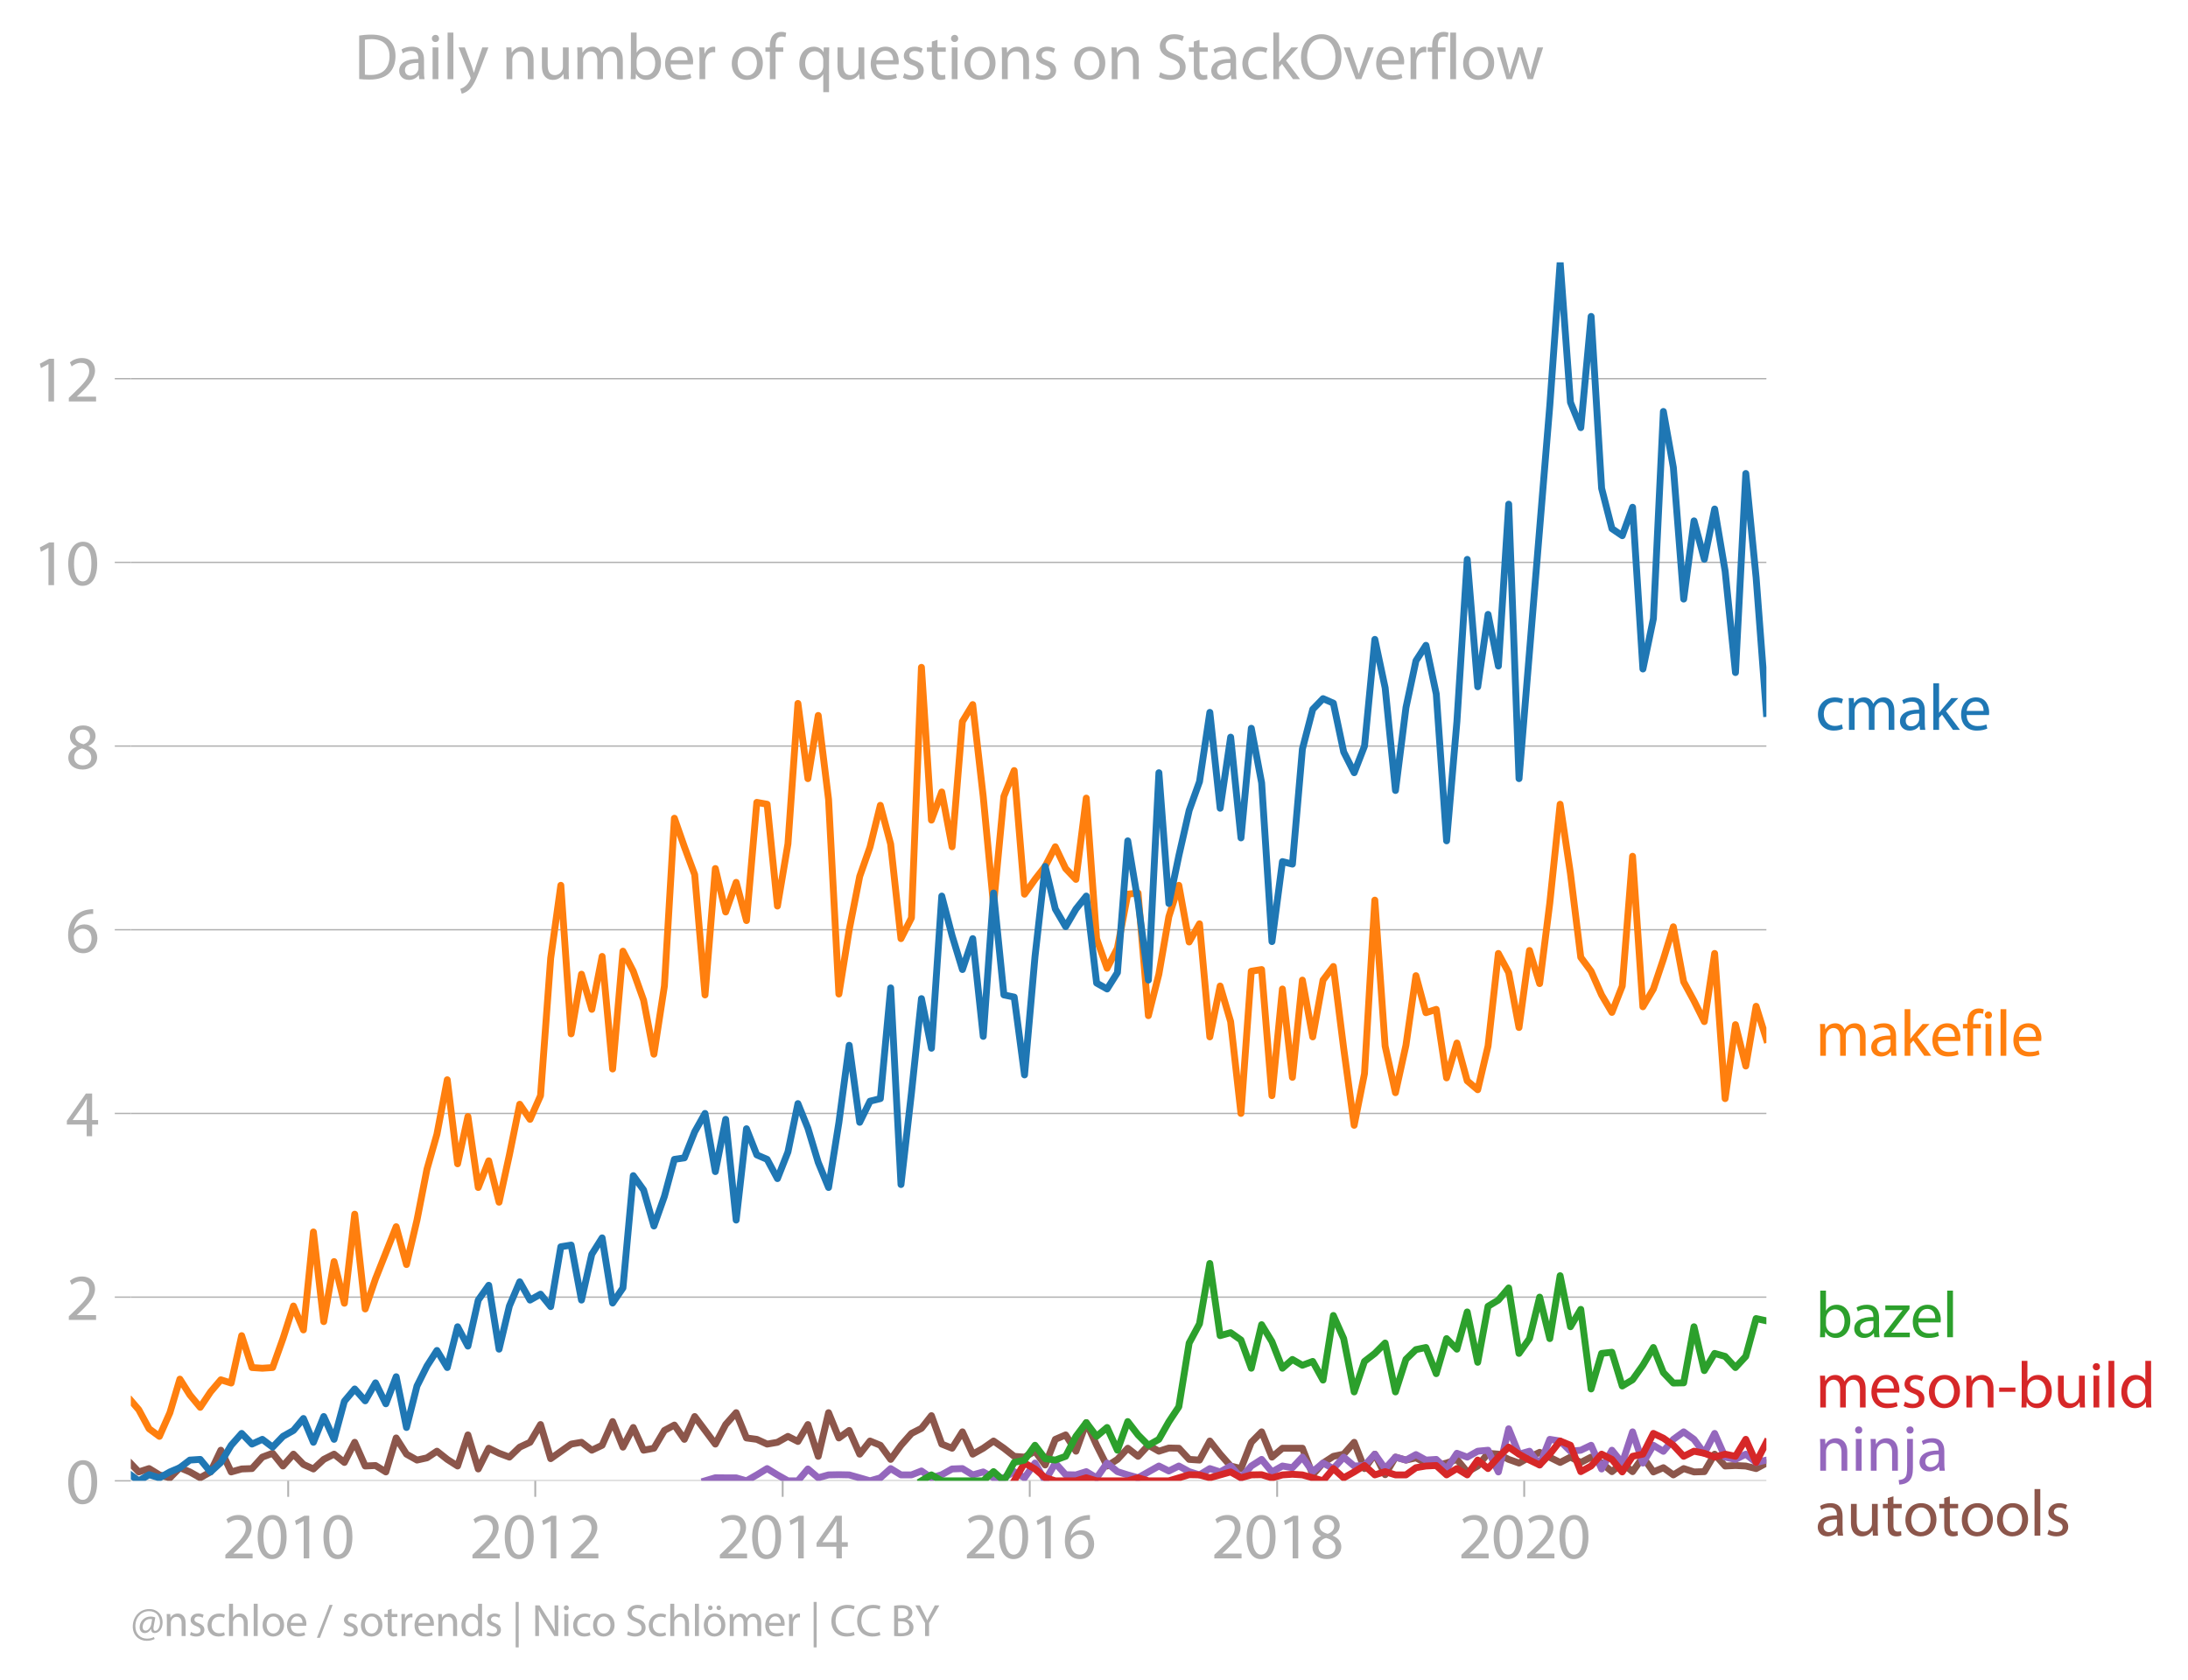 <svg xmlns:xlink="http://www.w3.org/1999/xlink" width="636.989" height="489.243" viewBox="0 0 477.742 366.932" xmlns="http://www.w3.org/2000/svg"><defs><style>*{stroke-linejoin:round;stroke-linecap:butt}</style></defs><g id="figure_1"><path d="M0 366.932h477.742V0H0v366.932z" style="fill:none" id="patch_1"/><g id="axes_1"><path d="M28.563 323.405h357.12V57.293H28.563v266.112z" style="fill:none" id="patch_2"/><g id="matplotlib.axis_1"><g id="xtick_1"><g id="line2d_1"><defs><path id="mabdbc4a64c" d="M0 0v3.5" style="stroke:#b0b0b0;stroke-width:.4"/></defs><use xlink:href="#mabdbc4a64c" x="62.926" y="323.405" style="fill:#b0b0b0;stroke:#b0b0b0;stroke-width:.4"/></g><g style="fill:#b0b0b0" transform="matrix(.14 0 0 -.14 48.563 340.345)" id="text_1"><defs><path id="MyriadPro-Regular-32" d="M2944 0v467H1075v13l333 307c877 845 1434 1466 1434 2234 0 595-378 1209-1274 1209-480 0-890-179-1178-422l180-397c192 160 505 352 883 352 621 0 825-390 825-813-6-627-486-1164-1548-2176L288 346V0h2656z" transform="scale(.016)"/><path id="MyriadPro-Regular-30" d="M1677 4230c-845 0-1447-768-1447-2163C243 691 794-70 1606-70c922 0 1447 780 1447 2195 0 1325-499 2105-1376 2105zm-32-435c582 0 845-672 845-1696 0-1062-276-1734-852-1734-512 0-844 614-844 1696 0 1133 358 1734 851 1734z" transform="scale(.016)"/><path id="MyriadPro-Regular-31" d="M1510 0h544v4160h-480l-908-486 108-429 724 390h12V0z" transform="scale(.016)"/></defs><use xlink:href="#MyriadPro-Regular-32"/><use xlink:href="#MyriadPro-Regular-30" x="51.3"/><use xlink:href="#MyriadPro-Regular-31" x="102.6"/><use xlink:href="#MyriadPro-Regular-30" x="153.9"/></g></g><g id="xtick_2"><use xlink:href="#mabdbc4a64c" x="116.873" y="323.405" style="fill:#b0b0b0;stroke:#b0b0b0;stroke-width:.4" id="line2d_2"/><g style="fill:#b0b0b0" transform="matrix(.14 0 0 -.14 102.51 340.345)" id="text_2"><use xlink:href="#MyriadPro-Regular-32"/><use xlink:href="#MyriadPro-Regular-30" x="51.3"/><use xlink:href="#MyriadPro-Regular-31" x="102.6"/><use xlink:href="#MyriadPro-Regular-32" x="153.9"/></g></g><g id="xtick_3"><use xlink:href="#mabdbc4a64c" x="170.894" y="323.405" style="fill:#b0b0b0;stroke:#b0b0b0;stroke-width:.4" id="line2d_3"/><g style="fill:#b0b0b0" transform="matrix(.14 0 0 -.14 156.53 340.345)" id="text_3"><defs><path id="MyriadPro-Regular-34" d="M2560 0v1133h582v441h-582v2586h-608L96 1504v-371h1933V0h531zM666 1574v13l1017 1415c115 192 218 371 346 614h19c-13-218-19-435-19-653V1574H666z" transform="scale(.016)"/></defs><use xlink:href="#MyriadPro-Regular-32"/><use xlink:href="#MyriadPro-Regular-30" x="51.3"/><use xlink:href="#MyriadPro-Regular-31" x="102.6"/><use xlink:href="#MyriadPro-Regular-34" x="153.9"/></g></g><g id="xtick_4"><use xlink:href="#mabdbc4a64c" x="224.841" y="323.405" style="fill:#b0b0b0;stroke:#b0b0b0;stroke-width:.4" id="line2d_4"/><g style="fill:#b0b0b0" transform="matrix(.14 0 0 -.14 210.477 340.345)" id="text_4"><defs><path id="MyriadPro-Regular-36" d="M2662 4224c-102 0-243-6-409-32-525-64-986-275-1331-614-410-410-704-1056-704-1876C218 621 800-70 1690-70c864 0 1382 704 1382 1465 0 813-518 1344-1254 1344-461 0-807-217-1005-480h-19c96 685 563 1331 1446 1479 160 25 307 32 422 25v461zM1690 365c-589 0-903 505-916 1190 0 103 26 186 64 250 154 301 468 512 807 512 518 0 857-359 857-954s-326-998-806-998h-6z" transform="scale(.016)"/></defs><use xlink:href="#MyriadPro-Regular-32"/><use xlink:href="#MyriadPro-Regular-30" x="51.3"/><use xlink:href="#MyriadPro-Regular-31" x="102.6"/><use xlink:href="#MyriadPro-Regular-36" x="153.9"/></g></g><g id="xtick_5"><use xlink:href="#mabdbc4a64c" x="278.861" y="323.405" style="fill:#b0b0b0;stroke:#b0b0b0;stroke-width:.4" id="line2d_5"/><g style="fill:#b0b0b0" transform="matrix(.14 0 0 -.14 264.498 340.345)" id="text_5"><defs><path id="MyriadPro-Regular-38" d="M1062 2170c-512-218-825-589-825-1114C237 448 762-70 1632-70c794 0 1414 486 1414 1209 0 506-320 871-838 1075v20c512 243 685 620 685 972 0 519-403 1024-1210 1024-729 0-1286-448-1286-1107 0-358 198-717 659-934l6-19zm583-1831c-531 0-851 371-832 794 0 397 262 717 749 857 563-160 915-403 915-908 0-423-327-743-832-743zm6 3488c506 0 704-345 704-678 0-378-275-634-633-755-480 128-794 352-794 768 0 358 256 665 723 665z" transform="scale(.016)"/></defs><use xlink:href="#MyriadPro-Regular-32"/><use xlink:href="#MyriadPro-Regular-30" x="51.3"/><use xlink:href="#MyriadPro-Regular-31" x="102.6"/><use xlink:href="#MyriadPro-Regular-38" x="153.9"/></g></g><g id="xtick_6"><use xlink:href="#mabdbc4a64c" x="332.808" y="323.405" style="fill:#b0b0b0;stroke:#b0b0b0;stroke-width:.4" id="line2d_6"/><g style="fill:#b0b0b0" transform="matrix(.14 0 0 -.14 318.445 340.345)" id="text_6"><use xlink:href="#MyriadPro-Regular-32"/><use xlink:href="#MyriadPro-Regular-30" x="51.3"/><use xlink:href="#MyriadPro-Regular-32" x="102.6"/><use xlink:href="#MyriadPro-Regular-30" x="153.9"/></g></g></g><g id="matplotlib.axis_2"><g id="ytick_1"><path d="M28.563 323.405h357.12" clip-path="url(#p0fb556fa7e)" style="fill:none;stroke:#b0b0b0;stroke-width:.3;stroke-linecap:square" id="line2d_7"/><g id="line2d_8"><defs><path id="m8717de4da1" d="M0 0h-3.5" style="stroke:#b0b0b0;stroke-width:.3"/></defs><use xlink:href="#m8717de4da1" x="28.563" y="323.405" style="fill:#b0b0b0;stroke:#b0b0b0;stroke-width:.3"/></g><use xlink:href="#MyriadPro-Regular-30" style="fill:#b0b0b0" transform="matrix(.14 0 0 -.14 14.382 328.375)" id="text_7"/></g><g id="ytick_2"><path d="M28.563 283.288h357.12" clip-path="url(#p0fb556fa7e)" style="fill:none;stroke:#b0b0b0;stroke-width:.3;stroke-linecap:square" id="line2d_9"/><use xlink:href="#m8717de4da1" x="28.563" y="283.288" style="fill:#b0b0b0;stroke:#b0b0b0;stroke-width:.3" id="line2d_10"/><use xlink:href="#MyriadPro-Regular-32" style="fill:#b0b0b0" transform="matrix(.14 0 0 -.14 14.382 288.258)" id="text_8"/></g><g id="ytick_3"><path d="M28.563 243.17h357.12" clip-path="url(#p0fb556fa7e)" style="fill:none;stroke:#b0b0b0;stroke-width:.3;stroke-linecap:square" id="line2d_11"/><use xlink:href="#m8717de4da1" x="28.563" y="243.17" style="fill:#b0b0b0;stroke:#b0b0b0;stroke-width:.3" id="line2d_12"/><use xlink:href="#MyriadPro-Regular-34" style="fill:#b0b0b0" transform="matrix(.14 0 0 -.14 14.382 248.14)" id="text_9"/></g><g id="ytick_4"><path d="M28.563 203.053h357.12" clip-path="url(#p0fb556fa7e)" style="fill:none;stroke:#b0b0b0;stroke-width:.3;stroke-linecap:square" id="line2d_13"/><use xlink:href="#m8717de4da1" x="28.563" y="203.053" style="fill:#b0b0b0;stroke:#b0b0b0;stroke-width:.3" id="line2d_14"/><use xlink:href="#MyriadPro-Regular-36" style="fill:#b0b0b0" transform="matrix(.14 0 0 -.14 14.382 208.023)" id="text_10"/></g><g id="ytick_5"><path d="M28.563 162.936h357.12" clip-path="url(#p0fb556fa7e)" style="fill:none;stroke:#b0b0b0;stroke-width:.3;stroke-linecap:square" id="line2d_15"/><use xlink:href="#m8717de4da1" x="28.563" y="162.936" style="fill:#b0b0b0;stroke:#b0b0b0;stroke-width:.3" id="line2d_16"/><use xlink:href="#MyriadPro-Regular-38" style="fill:#b0b0b0" transform="matrix(.14 0 0 -.14 14.382 167.906)" id="text_11"/></g><g id="ytick_6"><path d="M28.563 122.818h357.12" clip-path="url(#p0fb556fa7e)" style="fill:none;stroke:#b0b0b0;stroke-width:.3;stroke-linecap:square" id="line2d_17"/><use xlink:href="#m8717de4da1" x="28.563" y="122.818" style="fill:#b0b0b0;stroke:#b0b0b0;stroke-width:.3" id="line2d_18"/><g style="fill:#b0b0b0" transform="matrix(.14 0 0 -.14 7.2 127.788)" id="text_12"><use xlink:href="#MyriadPro-Regular-31"/><use xlink:href="#MyriadPro-Regular-30" x="51.3"/></g></g><g id="ytick_7"><path d="M28.563 82.7h357.12" clip-path="url(#p0fb556fa7e)" style="fill:none;stroke:#b0b0b0;stroke-width:.3;stroke-linecap:square" id="line2d_19"/><use xlink:href="#m8717de4da1" x="28.563" y="82.701" style="fill:#b0b0b0;stroke:#b0b0b0;stroke-width:.3" id="line2d_20"/><g style="fill:#b0b0b0" transform="matrix(.14 0 0 -.14 7.2 87.67)" id="text_13"><use xlink:href="#MyriadPro-Regular-31"/><use xlink:href="#MyriadPro-Regular-32" x="51.3"/></g></g></g><path d="m28.563 319.644 1.738 1.82 2.253-.733 2.254 1.38 2.29.647 2.18-2.218 2.18.924 2.255 1.273 2.253-1.273 2.254-4.745 2.254 4.745 2.291-.647 2.254-.086 2.256-2.502 2.252-.841 2.254 2.782 2.29-2.588 2.18 2.241 2.18.994 2.255-2.092 2.254-1.143 2.254 1.811 2.254-4.4 2.29 5.177 2.255-.108 2.255 1.402 2.252-7.42 2.254 3.538 2.291 1.294 2.18-.486 2.179-1.455 2.255 1.79 2.254 1.445 2.254-6.794 2.254 7.44 2.291-4.528 2.254 1.1 2.255.84 2.253-2.178 2.254-1.057 2.29-3.882 2.218 7.452 4.47-3.181 2.254-.389 2.254 1.726 2.254-1.079 2.291-5.176 2.254 5.586 2.256-4.292 2.252 4.96 2.254-.43 2.29-3.883 2.18-1.178 2.18 3.12 2.255-4.983 4.508 6.018 2.254-4.27 2.29-2.59 2.255 5.522 2.255.302 2.252 1.036 2.254-.389 2.291-1.294 2.18 1.11 2.179-3.698 2.255 6.945 2.254-9.533 2.254 5.521 2.254-1.639 2.291 5.177 2.254-2.869 2.255.927 2.253 3.085 2.254-3.085 2.29-2.588 2.18-1.109 2.18-2.773 2.255 6.212 2.254.906 2.254-3.58 2.253 4.874 2.291-1.294 2.254-1.575 2.256 1.575 2.252 1.768 2.254.173 2.291-1.294 2.217 3.012 2.215-5.6 2.256-.971 2.254 3.559 2.254-6.234 2.254 4.94 2.29 4.529 2.255-1.445 2.255-2.437 2.252 1.768 2.254-2.416 2.291 1.295 2.18-.694 2.179.047 2.255 2.437 2.254.15 2.254-4.162 2.254 2.869 2.291 2.588 2.254.56 2.255-5.737 2.253-2.286 2.254 5.522 2.29-1.941h4.36l2.255 5.78 2.254-2.545 2.254-1.467 2.253-.474 2.291-2.589 2.254 5.738 2.256-3.15 2.252 4.487 2.254-3.84 2.291.648 2.18-.486 2.179 1.133 2.255.539 2.254-.54 2.254-.797 2.254 2.739 2.29-1.294 2.255-2.782 2.255.194 2.253 1.143 2.253.798 2.291-1.294 2.217-1.049 4.471 2.213 2.254-1.164 2.254 1.164 2.254-1.164 2.291 1.294 2.254 1.876 2.255-1.876 2.253 1.876 2.254-3.17 2.29 3.235 2.18-.924 2.18 1.571 2.255-1.38 2.254.733 2.254-.065 2.253-3.817 2.291 2.588 2.254-.108 2.256.108 2.252.56 2.254-1.207h0" clip-path="url(#p0fb556fa7e)" style="fill:none;stroke:#8c564b;stroke-width:1.5;stroke-linecap:square" id="line2d_21"/><path d="m153.934 323.405 2.254-.668 2.254.021h2.29l2.255.647 2.255-1.294 2.252-1.38 2.254 1.38 2.291 1.294h2.18l2.179-2.588 2.255 1.92 2.254-.626 2.254-.043 2.254.043 2.291.647 2.254.647 2.255-.647 2.253-2.027 2.254 1.38h2.29l2.18-.855 2.18 1.502 2.255-.69 2.254-1.251 2.254-.086 2.253 1.38 2.291-.647 2.254 1.273 2.256.021 2.252-1.359 2.254 1.36 2.291-3.236 2.217 3.882 2.215-3.882 2.256 2.545 2.254.043 2.254-.712 2.254 1.36 2.29-3.236 2.255 1.876 2.255.712 2.252.626 2.254-1.273 2.291-1.294 2.18 1.086 2.179-1.086 2.255 1.23 2.254.711 2.254-1.38 2.254.733 2.291-1.294 2.254 2.567 2.255-2.567 2.253-1.445 2.254 2.739 2.29-1.294 2.18.37 2.18-2.311 2.255 3.17 2.254-1.876 2.254 1.208 2.253-2.502 2.291 1.94 2.254-.107 2.256-2.48 2.252 3.149 2.254-2.502 2.291.647 2.18-1.202 2.179 1.202 2.255-.151 2.254 2.092 2.254-3.43 2.254.842 2.29-1.294 2.255-.216 2.255 4.745 2.253-9.425 2.253 5.543 2.291-.647 2.217 3.012 2.216-5.6 2.255.366 2.254 2.222 2.254-.216 2.254-1.079 2.291 5.177 2.254-4.098 2.255 2.804 2.253-6.816 2.254 6.816 2.29-3.883 2.18 1.318 2.18-2.612 2.255-1.639 2.254 1.64 2.254 3.04 2.253-4.335 2.291 5.177 2.254.496 2.256-1.143 2.252 1.811 2.254-.517" clip-path="url(#p0fb556fa7e)" style="fill:none;stroke:#9467bd;stroke-width:1.5;stroke-linecap:square" id="line2d_22"/><path d="m221.441 323.405 2.254-3.882 2.291 1.294 2.217 1.896 2.215.692h4.51l2.254-.668 2.254.668h6.8l2.252-.668 2.254.668h4.471l2.179-.647 2.255-.69 2.254.043 2.254.626 2.254-.626 2.291-.647 2.254 1.273 2.255-.626 2.253-.043 2.254.69 2.29-.647 2.18-.139 2.18.139 2.255.626 2.254.668 2.254-2.674 2.253 2.027 2.291-1.294 2.254-1.402 2.256 2.049 2.252-.712 2.254.712h2.291l2.18-1.571 2.179-.37 2.255-.108 2.254 2.049 2.254-1.38 2.254 1.38 2.29-3.235 2.255 1.855 2.255-2.502 2.253-2.179 2.253 1.532 2.291 1.294 2.217 1.07 2.216-2.364 2.255-2.869 2.254.927 2.254 5.76 2.254-1.23 2.291-2.588 2.254 1.143 2.255 2.739 2.253-3.408 2.254-.474 2.29-4.53 2.18 1.04 2.18 1.548 2.255 2.416 2.254-1.121 2.254.453 2.253.84 2.291-.646 2.254.474 2.256-3.71 2.252 5.047 2.254-4.4" clip-path="url(#p0fb556fa7e)" style="fill:none;stroke:#d62728;stroke-width:1.5;stroke-linecap:square" id="line2d_23"/><g style="fill:#1f77b4" transform="matrix(.14 0 0 -.14 396.397 159.402)" id="text_14"><defs><path id="MyriadPro-Regular-63" d="M2579 538c-160-71-371-154-691-154-614 0-1075 442-1075 1158 0 647 384 1172 1094 1172 307 0 519-71 653-148l128 436c-154 76-448 160-781 160-1011 0-1664-692-1664-1645C243 570 851-70 1786-70c416 0 742 108 889 185l-96 423z" transform="scale(.016)"/><path id="MyriadPro-Regular-6d" d="M467 0h551v1869c0 96 12 192 44 275 90 282 346 563 698 563 429 0 646-358 646-851V0h551v1914c0 102 19 204 45 281 96 275 345 512 665 512 455 0 672-358 672-953V0h551v1824c0 1075-608 1344-1018 1344-294 0-499-77-685-218-128-96-249-230-345-403h-13c-135 365-455 621-877 621-512 0-800-275-973-570h-19l-26 500H442c19-256 25-519 25-839V0z" transform="scale(.016)"/><path id="MyriadPro-Regular-61" d="M2643 1901c0 621-230 1267-1177 1267-391 0-762-109-1018-275l128-371c218 140 518 230 806 230 634 0 704-461 704-717v-64C890 1978 224 1568 224 819c0-448 320-889 947-889 442 0 775 217 947 460h20l44-390h512c-38 211-51 474-51 742v1159zm-544-858c0-57-13-121-32-179-89-262-345-518-749-518-288 0-531 172-531 537 0 602 698 711 1312 698v-538z" transform="scale(.016)"/><path id="MyriadPro-Regular-6b" d="M1024 4544H467V0h557v1165l288 320L2381 0h685L1702 1824l1197 1274h-678l-909-1069c-90-109-198-243-275-352h-13v2867z" transform="scale(.016)"/><path id="MyriadPro-Regular-65" d="M2957 1446c6 58 19 148 19 263 0 569-269 1459-1280 1459-902 0-1453-736-1453-1670C243 563 813-70 1766-70c493 0 832 108 1031 198l-96 403c-211-89-455-160-858-160-563 0-1049 314-1062 1075h2176zM787 1850c45 390 295 915 864 915 634 0 787-557 781-915H787z" transform="scale(.016)"/></defs><use xlink:href="#MyriadPro-Regular-63"/><use xlink:href="#MyriadPro-Regular-6d" x="44.8"/><use xlink:href="#MyriadPro-Regular-61" x="128.2"/><use xlink:href="#MyriadPro-Regular-6b" x="176.4"/><use xlink:href="#MyriadPro-Regular-65" x="223.3"/></g><g style="fill:#ff7f0e" transform="matrix(.14 0 0 -.14 396.397 230.578)" id="text_15"><defs><path id="MyriadPro-Regular-66" d="M1082 0v2669h748v429h-748v166c0 474 121 896 601 896 160 0 275-32 359-70l76 435c-108 45-281 89-480 89-262 0-544-83-755-288-262-249-358-646-358-1081v-147H90v-429h435V0h557z" transform="scale(.016)"/><path id="MyriadPro-Regular-69" d="M1030 0v3098H467V0h563zM749 4320c-205 0-352-154-352-352 0-192 141-346 339-346 224 0 365 154 358 346 0 198-134 352-345 352z" transform="scale(.016)"/><path id="MyriadPro-Regular-6c" d="M467 0h563v4544H467V0z" transform="scale(.016)"/></defs><use xlink:href="#MyriadPro-Regular-6d"/><use xlink:href="#MyriadPro-Regular-61" x="83.4"/><use xlink:href="#MyriadPro-Regular-6b" x="131.6"/><use xlink:href="#MyriadPro-Regular-65" x="178.5"/><use xlink:href="#MyriadPro-Regular-66" x="228.6"/><use xlink:href="#MyriadPro-Regular-69" x="257.8"/><use xlink:href="#MyriadPro-Regular-6c" x="281.2"/><use xlink:href="#MyriadPro-Regular-65" x="304.8"/></g><g style="fill:#2ca02c" transform="matrix(.14 0 0 -.14 396.397 292.048)" id="text_16"><defs><path id="MyriadPro-Regular-62" d="M467 800c0-275-13-589-25-800h486l26 512h19c230-410 589-582 1037-582 691 0 1388 550 1388 1657 7 941-537 1581-1305 1581-499 0-858-224-1056-570h-13v1946H467V800zm557 998c0 90 19 167 32 231 115 429 474 691 858 691 601 0 921-531 921-1152 0-710-352-1190-941-1190-409 0-736 268-844 659-13 64-26 134-26 205v556z" transform="scale(.016)"/><path id="MyriadPro-Regular-7a" d="M115 0h2515v448H819v13c141 160 269 313 397 486l1382 1799 7 352H243v-455h1677v-13c-141-166-269-313-403-480L115 326V0z" transform="scale(.016)"/></defs><use xlink:href="#MyriadPro-Regular-62"/><use xlink:href="#MyriadPro-Regular-61" x="56.9"/><use xlink:href="#MyriadPro-Regular-7a" x="105.1"/><use xlink:href="#MyriadPro-Regular-65" x="147.9"/><use xlink:href="#MyriadPro-Regular-6c" x="198"/></g><g style="fill:#d62728" transform="matrix(.14 0 0 -.14 396.397 307.382)" id="text_17"><defs><path id="MyriadPro-Regular-73" d="M250 147C467 19 781-70 1120-70c736 0 1158 390 1158 934 0 461-275 730-812 934-404 154-589 269-589 525 0 231 185 423 518 423 288 0 512-103 634-180l141 410c-173 102-448 192-762 192-666 0-1069-410-1069-909 0-371 263-678 819-877 416-153 576-300 576-569 0-256-192-461-601-461-282 0-576 115-743 224L250 147z" transform="scale(.016)"/><path id="MyriadPro-Regular-6f" d="M1779 3168c-857 0-1536-608-1536-1645C243 544 890-70 1728-70c749 0 1542 499 1542 1644 0 948-601 1594-1491 1594zm-13-422c666 0 928-666 928-1191 0-697-403-1203-940-1203-551 0-941 512-941 1190 0 589 288 1204 953 1204z" transform="scale(.016)"/><path id="MyriadPro-Regular-6e" d="M467 0h563v1862c0 96 13 192 39 263 96 313 384 576 755 576 531 0 717-416 717-915V0h563v1850c0 1062-666 1318-1094 1318-512 0-871-288-1024-582h-13l-32 512H442c19-256 25-519 25-839V0z" transform="scale(.016)"/><path id="MyriadPro-Regular-2d" d="M192 1939v-416h1581v416H192z" transform="scale(.016)"/><path id="MyriadPro-Regular-75" d="M3059 3098h-563V1197c0-103-19-205-51-288-103-250-365-512-743-512-512 0-691 397-691 985v1716H448V1286C448 198 1030-70 1517-70c550 0 877 326 1024 576h13l32-506h499c-19 243-26 525-26 845v2253z" transform="scale(.016)"/><path id="MyriadPro-Regular-64" d="M2579 4544V2694h-13c-140 250-460 474-934 474-755 0-1395-634-1389-1664C243 563 819-70 1568-70c506 0 883 262 1056 608h13l25-538h506c-19 211-26 525-26 800v3744h-563zm0-3245c0-89-6-166-25-243-103-422-448-672-826-672-608 0-915 518-915 1146 0 684 345 1196 928 1196 422 0 729-294 813-652 19-71 25-167 25-237v-538z" transform="scale(.016)"/></defs><use xlink:href="#MyriadPro-Regular-6d"/><use xlink:href="#MyriadPro-Regular-65" x="83.4"/><use xlink:href="#MyriadPro-Regular-73" x="133.5"/><use xlink:href="#MyriadPro-Regular-6f" x="173.1"/><use xlink:href="#MyriadPro-Regular-6e" x="228"/><use xlink:href="#MyriadPro-Regular-2d" x="283.5"/><use xlink:href="#MyriadPro-Regular-62" x="314.2"/><use xlink:href="#MyriadPro-Regular-75" x="371.1"/><use xlink:href="#MyriadPro-Regular-69" x="426.2"/><use xlink:href="#MyriadPro-Regular-6c" x="449.6"/><use xlink:href="#MyriadPro-Regular-64" x="473.2"/></g><g style="fill:#9467bd" transform="matrix(.14 0 0 -.14 396.397 321.2)" id="text_18"><defs><path id="MyriadPro-Regular-6a" d="M-230-1350c300 0 710 102 960 352 275 281 371 672 371 1273v2823H538V493c0-743-58-992-212-1165C192-819-32-890-288-909l58-441zM826 4320c-212 0-359-154-359-352 0-186 135-346 346-346 224 0 358 160 352 346 0 198-135 352-339 352z" transform="scale(.016)"/></defs><use xlink:href="#MyriadPro-Regular-6e"/><use xlink:href="#MyriadPro-Regular-69" x="55.5"/><use xlink:href="#MyriadPro-Regular-6e" x="78.9"/><use xlink:href="#MyriadPro-Regular-6a" x="134.4"/><use xlink:href="#MyriadPro-Regular-61" x="158.7"/></g><g style="fill:#8c564b" transform="matrix(.14 0 0 -.14 396.397 335.382)" id="text_19"><defs><path id="MyriadPro-Regular-74" d="M595 3667v-569H115v-429h480V979c0-365 58-640 218-806C947 19 1158-70 1421-70c217 0 390 38 499 83l-26 422c-83-25-172-38-326-38-314 0-422 217-422 601v1671h806v429h-806v742l-551-173z" transform="scale(.016)"/></defs><use xlink:href="#MyriadPro-Regular-61"/><use xlink:href="#MyriadPro-Regular-75" x="48.2"/><use xlink:href="#MyriadPro-Regular-74" x="103.3"/><use xlink:href="#MyriadPro-Regular-6f" x="136.4"/><use xlink:href="#MyriadPro-Regular-74" x="191.3"/><use xlink:href="#MyriadPro-Regular-6f" x="224.4"/><use xlink:href="#MyriadPro-Regular-6f" x="279.3"/><use xlink:href="#MyriadPro-Regular-6c" x="334.2"/><use xlink:href="#MyriadPro-Regular-73" x="357.8"/></g><g style="fill:#b0b0b0" transform="matrix(.097 0 0 -.097 28.563 357.303)" id="text_20"><defs><path id="MyriadPro-Regular-40" d="M2867 1632c-70-397-409-870-781-870-281 0-422 204-422 486 0 621 454 1152 1018 1152 147 0 256-26 320-45l-135-723zm384-1773c-262-147-601-224-966-224-947 0-1645 666-1645 1735 0 1299 877 2131 1920 2131 992 0 1549-672 1549-1600 0-743-365-1178-691-1171-212 6-288 230-192 716l217 1159c-166 77-409 134-685 134-889 0-1516-723-1516-1517 0-505 320-806 691-806 384 0 678 186 902 563h26c-19-390 217-563 473-563 602 0 1140 563 1140 1523 0 1069-749 1856-1863 1856-1421 0-2336-1145-2336-2464C275 96 1165-672 2214-672c429 0 788 70 1140 256l-103 275z" transform="scale(.016)"/><path id="MyriadPro-Regular-68" d="M467 0h563v1869c0 109 7 192 39 269 102 307 390 563 755 563 531 0 717-423 717-922V0h563v1843c0 1069-666 1325-1082 1325-211 0-409-64-576-160-172-96-313-237-403-397h-13v1933H467V0z" transform="scale(.016)"/><path id="MyriadPro-Regular-2f" d="m422-256 1792 4640h-435L-6-256h428z" transform="scale(.016)"/><path id="MyriadPro-Regular-72" d="M467 0h557v1651c0 96 13 186 26 263 76 422 358 723 755 723 77 0 134-7 192-19v531c-51 13-96 19-160 19-378 0-717-262-858-678h-25l-20 608H442c19-288 25-602 25-967V0z" transform="scale(.016)"/><path id="MyriadPro-Regular-7c" d="M550 4800v-6400h429v6400H550z" transform="scale(.016)"/><path id="MyriadPro-Regular-4e" d="M1011 0v1843c0 717-13 1235-45 1779l20 7c217-467 505-960 806-1440L3162 0h563v4314h-525V2509c0-672 13-1197 64-1773l-13-6c-205 441-454 896-774 1401L1094 4314H486V0h525z" transform="scale(.016)"/><path id="MyriadPro-Regular-53" d="M269 211C499 58 954-70 1370-70c1017 0 1510 582 1510 1248 0 633-371 985-1101 1267-595 230-857 429-857 832 0 294 224 646 812 646 391 0 679-128 820-205l153 455c-192 109-512 211-953 211-839 0-1396-499-1396-1171 0-608 436-973 1140-1223 582-224 812-454 812-857 0-435-332-736-902-736-384 0-749 128-998 281L269 211z" transform="scale(.016)"/><path id="MyriadPro-Regular-f6" d="M1165 3648c185 0 313 154 313 326 0 186-134 327-313 327s-327-147-327-327c0-172 135-326 320-326h7zm1184 0c185 0 313 154 313 326 0 186-134 327-313 327s-320-147-320-327c0-172 128-326 313-326h7zm-570-480c-857 0-1536-608-1536-1645C243 544 890-70 1728-70c749 0 1542 499 1542 1644 0 948-601 1594-1491 1594zm-13-422c666 0 928-666 928-1191 0-697-403-1203-940-1203-551 0-941 512-941 1190 0 589 288 1204 953 1204z" transform="scale(.016)"/><path id="MyriadPro-Regular-43" d="M3386 582c-224-108-570-179-909-179-1050 0-1658 679-1658 1735 0 1132 672 1779 1683 1779 359 0 660-77 871-179l134 454c-147 77-486 192-1024 192-1337 0-2253-915-2253-2266C230 704 1146-70 2362-70c524 0 934 108 1139 211l-115 441z" transform="scale(.016)"/><path id="MyriadPro-Regular-42" d="M486 13c186-26 480-51 864-51 704 0 1191 128 1492 403 217 211 364 493 364 864 0 640-480 979-889 1081v13c454 167 729 531 729 947 0 340-134 596-358 762-269 218-627 314-1184 314-390 0-774-39-1018-90V13zm557 3865c90 20 237 39 493 39 563 0 947-199 947-704 0-416-345-723-934-723h-506v1388zm0-1811h461c608 0 1114-243 1114-832 0-627-532-838-1108-838-198 0-358 6-467 25v1645z" transform="scale(.016)"/><path id="MyriadPro-Regular-59" d="M2010 0v1837l1446 2477h-634l-620-1191c-167-326-314-608-436-889h-12c-135 300-263 563-429 889L717 4314H83l1363-2484V0h564z" transform="scale(.016)"/></defs><use xlink:href="#MyriadPro-Regular-40"/><use xlink:href="#MyriadPro-Regular-6e" x="73.7"/><use xlink:href="#MyriadPro-Regular-73" x="129.2"/><use xlink:href="#MyriadPro-Regular-63" x="168.8"/><use xlink:href="#MyriadPro-Regular-68" x="213.6"/><use xlink:href="#MyriadPro-Regular-6c" x="269.1"/><use xlink:href="#MyriadPro-Regular-6f" x="292.7"/><use xlink:href="#MyriadPro-Regular-65" x="347.6"/><use xlink:href="#MyriadPro-Regular-20" x="397.7"/><use xlink:href="#MyriadPro-Regular-2f" x="418.9"/><use xlink:href="#MyriadPro-Regular-20" x="453.2"/><use xlink:href="#MyriadPro-Regular-73" x="474.4"/><use xlink:href="#MyriadPro-Regular-6f" x="514"/><use xlink:href="#MyriadPro-Regular-74" x="568.9"/><use xlink:href="#MyriadPro-Regular-72" x="602"/><use xlink:href="#MyriadPro-Regular-65" x="634.7"/><use xlink:href="#MyriadPro-Regular-6e" x="684.8"/><use xlink:href="#MyriadPro-Regular-64" x="740.3"/><use xlink:href="#MyriadPro-Regular-73" x="796.7"/><use xlink:href="#MyriadPro-Regular-20" x="836.3"/><use xlink:href="#MyriadPro-Regular-7c" x="857.5"/><use xlink:href="#MyriadPro-Regular-20" x="881.4"/><use xlink:href="#MyriadPro-Regular-4e" x="902.6"/><use xlink:href="#MyriadPro-Regular-69" x="968.4"/><use xlink:href="#MyriadPro-Regular-63" x="991.8"/><use xlink:href="#MyriadPro-Regular-6f" x="1036.6"/><use xlink:href="#MyriadPro-Regular-20" x="1091.5"/><use xlink:href="#MyriadPro-Regular-53" x="1112.7"/><use xlink:href="#MyriadPro-Regular-63" x="1162"/><use xlink:href="#MyriadPro-Regular-68" x="1206.8"/><use xlink:href="#MyriadPro-Regular-6c" x="1262.3"/><use xlink:href="#MyriadPro-Regular-f6" x="1285.9"/><use xlink:href="#MyriadPro-Regular-6d" x="1340.8"/><use xlink:href="#MyriadPro-Regular-65" x="1424.2"/><use xlink:href="#MyriadPro-Regular-72" x="1474.3"/><use xlink:href="#MyriadPro-Regular-20" x="1507"/><use xlink:href="#MyriadPro-Regular-7c" x="1528.2"/><use xlink:href="#MyriadPro-Regular-20" x="1552.1"/><use xlink:href="#MyriadPro-Regular-43" x="1573.3"/><use xlink:href="#MyriadPro-Regular-43" x="1631.3"/><use xlink:href="#MyriadPro-Regular-20" x="1689.3"/><use xlink:href="#MyriadPro-Regular-42" x="1710.5"/><use xlink:href="#MyriadPro-Regular-59" x="1764.7"/></g><g style="fill:#b0b0b0" transform="matrix(.14 0 0 -.14 77.337 17.293)" id="text_21"><defs><path id="MyriadPro-Regular-44" d="M486 13c282-32 615-51 1012-51 838 0 1504 217 1907 620 403 397 621 973 621 1677 0 698-224 1197-608 1549-378 352-948 538-1748 538-441 0-844-39-1184-90V13zm557 3833c147 32 365 58 653 58 1178 0 1754-646 1747-1664 0-1165-646-1830-1837-1830-217 0-422 6-563 32v3404z" transform="scale(.016)"/><path id="MyriadPro-Regular-79" d="M58 3098 1203 243c26-70 39-115 39-147s-20-77-45-134c-128-288-320-506-474-628-166-140-352-230-493-275l141-473c141 25 416 121 691 364 384 333 660 877 1063 1940l845 2208h-596l-614-1818c-77-224-141-461-198-646h-13c-51 185-128 428-199 633L672 3098H58z" transform="scale(.016)"/><path id="MyriadPro-Regular-71" d="M2579-1267h563v3513c0 320 7 589 20 852h-532l-19-468h-13c-153 301-473 538-953 538-653 0-1402-512-1402-1670C243 557 832-70 1555-70c499 0 845 243 1011 550h13v-1747zm0 2528c0-83-19-192-45-269-128-390-441-614-806-614-621 0-915 537-915 1152 0 697 352 1190 934 1190 423 0 723-294 807-640 19-70 25-160 25-237v-582z" transform="scale(.016)"/><path id="MyriadPro-Regular-4f" d="M2234 4384c-1152 0-2004-896-2004-2266C230 813 1030-70 2170-70c1100 0 2003 787 2003 2272 0 1280-762 2182-1939 2182zm-26-454c928 0 1376-896 1376-1754 0-979-499-1792-1382-1792-877 0-1376 826-1376 1747 0 947 460 1799 1382 1799z" transform="scale(.016)"/><path id="MyriadPro-Regular-76" d="M83 3098 1261 0h537l1216 3098h-588l-602-1741c-102-282-192-538-262-794h-20c-64 256-147 512-249 794L685 3098H83z" transform="scale(.016)"/><path id="MyriadPro-Regular-77" d="M115 3098 1050 0h512l499 1472c109 333 205 653 281 1024h13c77-365 167-672 275-1018L3104 0h512l998 3098h-556l-442-1556c-102-364-186-691-237-1004h-19c-70 313-160 640-275 1011l-480 1549h-474l-505-1575c-103-339-205-672-276-985h-19c-57 320-141 640-230 985L691 3098H115z" transform="scale(.016)"/></defs><use xlink:href="#MyriadPro-Regular-44"/><use xlink:href="#MyriadPro-Regular-61" x="66.6"/><use xlink:href="#MyriadPro-Regular-69" x="114.8"/><use xlink:href="#MyriadPro-Regular-6c" x="138.2"/><use xlink:href="#MyriadPro-Regular-79" x="161.8"/><use xlink:href="#MyriadPro-Regular-20" x="208.9"/><use xlink:href="#MyriadPro-Regular-6e" x="230.1"/><use xlink:href="#MyriadPro-Regular-75" x="285.6"/><use xlink:href="#MyriadPro-Regular-6d" x="340.7"/><use xlink:href="#MyriadPro-Regular-62" x="424.1"/><use xlink:href="#MyriadPro-Regular-65" x="481"/><use xlink:href="#MyriadPro-Regular-72" x="531.1"/><use xlink:href="#MyriadPro-Regular-20" x="563.8"/><use xlink:href="#MyriadPro-Regular-6f" x="585"/><use xlink:href="#MyriadPro-Regular-66" x="639.9"/><use xlink:href="#MyriadPro-Regular-20" x="669.1"/><use xlink:href="#MyriadPro-Regular-71" x="690.3"/><use xlink:href="#MyriadPro-Regular-75" x="746.6"/><use xlink:href="#MyriadPro-Regular-65" x="801.7"/><use xlink:href="#MyriadPro-Regular-73" x="851.8"/><use xlink:href="#MyriadPro-Regular-74" x="891.4"/><use xlink:href="#MyriadPro-Regular-69" x="924.5"/><use xlink:href="#MyriadPro-Regular-6f" x="947.9"/><use xlink:href="#MyriadPro-Regular-6e" x="1002.8"/><use xlink:href="#MyriadPro-Regular-73" x="1058.3"/><use xlink:href="#MyriadPro-Regular-20" x="1097.9"/><use xlink:href="#MyriadPro-Regular-6f" x="1119.1"/><use xlink:href="#MyriadPro-Regular-6e" x="1174"/><use xlink:href="#MyriadPro-Regular-20" x="1229.5"/><use xlink:href="#MyriadPro-Regular-53" x="1250.7"/><use xlink:href="#MyriadPro-Regular-74" x="1300"/><use xlink:href="#MyriadPro-Regular-61" x="1333.1"/><use xlink:href="#MyriadPro-Regular-63" x="1381.3"/><use xlink:href="#MyriadPro-Regular-6b" x="1426.1"/><use xlink:href="#MyriadPro-Regular-4f" x="1473"/><use xlink:href="#MyriadPro-Regular-76" x="1541.9"/><use xlink:href="#MyriadPro-Regular-65" x="1590"/><use xlink:href="#MyriadPro-Regular-72" x="1640.1"/><use xlink:href="#MyriadPro-Regular-66" x="1672.8"/><use xlink:href="#MyriadPro-Regular-6c" x="1702"/><use xlink:href="#MyriadPro-Regular-6f" x="1725.6"/><use xlink:href="#MyriadPro-Regular-77" x="1780.5"/></g><path d="m201.193 323.405 2.178-1.294 2.256 1.294h9.052l2.254-2.006 2.256 2.006 2.252-4.012 2.254-.517 2.291-3.236 2.217 2.923 2.215.313 2.256-.82 2.254-4.357 2.254-2.998 2.254 2.998 2.29-1.94 2.255 4.96 2.255-6.255 2.252 2.912 2.254 2.264 2.291-1.294 2.18-3.836 2.179-3.281 2.255-13.912 2.254-4.206 2.254-13.178 2.254 15.766 2.291-.647 2.254 1.596 2.255 6.169 2.253-9.512 2.254 3.689 2.29 5.823 2.18-1.918 2.18 1.271 2.255-.841 2.254 4.076 2.254-14.106 2.253 5.048 2.291 11.646 2.254-6.664 2.256-1.747 2.252-2.265 2.254 10.676 2.291-7.117 2.18-2.126 2.179-.462 2.255 5.715 2.254-7.656 2.254 2.307 2.254-8.131 2.29 11 2.255-12.23 2.255-1.358 2.253-2.653 2.253 14.3 2.291-3.235 2.217-9.06 2.216 9.06 2.255-13.74 2.254 11.151 2.254-3.796 2.254 17.384 2.291-7.764 2.254-.259 2.255 7.376 2.253-1.358 2.254-3.171 2.29-3.882 2.18 5.477 2.18 2.287 2.255-.043 2.254-12.25 2.254 9.576 2.253-3.753 2.291.647 2.254 2.437 2.256-2.437 2.252-8.26 2.254.495" clip-path="url(#p0fb556fa7e)" style="fill:none;stroke:#2ca02c;stroke-width:1.5;stroke-linecap:square" id="line2d_24"/><path d="m28.563 305.854 1.738 2.022 2.253 4.163 2.254 1.66 2.29-5.176 2.18-7.326 2.18 3.444 2.255 2.717 2.253-3.365 2.254-2.652 2.254.711 2.291-10.353 2.254 6.967 2.256.151 2.252-.15 2.254-6.32 2.29-7.118 2.18 5.223 2.18-21.4 2.255 19.585 2.254-13.114 2.254 9.102 2.254-19.455 2.29 20.706 2.255-6.6 4.507-11.367 2.254 8.261 2.291-9.706 2.18-11.115 2.179-7.65 2.255-11.884 2.254 18.355 2.254-10.331 2.254 15.508 2.291-5.824 2.254 9.037 2.255-10.33 2.253-11.066 2.254 3.3 2.29-5.176 2.218-30.01 2.215-15.93 2.256 32.438 2.253-13.027 2.254 7.678 2.254-11.56 2.291 24.588 2.254-25.732 2.256 4.379 2.252 6.32 2.254 11.797 2.29-14.882 2.18-36.651 2.18 6.24 2.255 6.082 2.254 26.27 2.254-27.607 2.254 9.49 2.29-6.47 2.255 8.346 2.255-25.817 2.252.41 2.254 22.237 2.291-13.589 2.18-30.665 2.179 16.43 2.255-13.804 2.254 18.334 2.254 42.511 2.254-14.041 2.291-11.647L189.96 185l2.255-9.123 2.253 8.455 2.254 20.662 2.29-4.53 2.18-54.722 2.18 33.37 2.255-6.147 2.254 11.97 2.254-27.348 2.253-3.71 2.291 20.059 2.254 23.768 2.256-23.768 2.252-5.651 2.254 27.003 2.291-3.235 2.217-2.834 2.215-4.284 2.256 4.746 2.254 2.372 2.254-17.75 2.254 30.691 2.29 6.47 2.255-4.4 2.255-11.776 2.252-.259 2.254 26.789 2.291-9.06 2.18-12.57 2.179-6.84 2.255 12.38 2.254-3.97 2.254 24.697 2.254-11.108 2.291 7.765 2.254 20.058 2.255-31.058 2.253-.367 2.254 27.543 2.29-23.294 2.18 19.296 2.18-21.237 2.255 12.402 2.254-12.402 2.254-2.977 2.253 17.86 2.291 16.823 2.254-11.28 2.256-37.897 2.252 31.879 2.254 10.18 2.291-10.353 2.18-15.206 2.179 8.088 2.255-.733 2.254 14.969 2.254-7.614 2.254 8.26 2.29 1.942 2.255-9.533 2.255-20.232 2.253 4.185 2.253 11.992 2.291-16.824 2.217 7.23 2.216-17.583 2.255-21.59 2.254 15.12 2.254 18.312 2.254 3.04 2.291 5.177 2.254 3.818 2.255-5.759 2.253-28.341 2.254 32.87 2.29-3.882 2.18-6.494 2.18-7.094 2.255 12.014 2.254 4.162 2.254 4.53 2.253-14.883 2.291 31.706 2.254-16.155 2.256 9.037 2.252-13.048 2.254 7.225h0" clip-path="url(#p0fb556fa7e)" style="fill:none;stroke:#ff7f0e;stroke-width:1.5;stroke-linecap:square" id="line2d_25"/><path d="m28.563 322.151 1.738 1.254 2.253-1.337 2.254.69 2.29-1.294 2.18-.924 2.18-1.664 2.255-.151 2.253 2.739 2.254-2.07 2.254-3.754 2.291-2.588 2.254 2.33 2.256-1.036 2.252 1.704 2.254-2.35 2.29-1.295 2.18-2.611 2.18 5.2 2.255-5.63 2.254 4.982 2.254-8.325 2.254-2.675 2.29 2.589 2.255-3.926 2.255 4.573 2.252-5.91 2.254 11.086 2.291-9.059 2.18-4.367 2.179-3.397 2.255 3.731 2.254-8.908 2.254 4.228 2.254-10.051 2.291-3.235 2.254 13.954 2.255-9.425 2.253-5.284 2.254 3.99 2.29-1.294 2.218 2.722 2.215-13.075 2.256-.367 2.253 12.014 2.254-10.008 2.254-3.58 2.291 14.235 2.254-3.3 2.256-24.524 2.252 3.128 2.254 7.872 2.29-6.47 2.18-8.088 2.18-.324 2.255-5.694 2.254-4.012 2.254 12.704 2.254-11.41 2.29 22 2.255-19.95 2.255 5.715 2.252.97 2.254 4.207 2.291-5.824 2.18-10.56 2.179 5.384 2.255 7.462 2.254 5.479 2.254-14.17 2.254-16.889 2.291 16.824 2.254-4.616 2.255-.56 2.253-24.18 2.254 42.944 2.29-20.059 2.18-20.544 2.18 10.838 2.255-33.237 2.254 8.65 2.254 7.397 2.253-6.75 2.291 21.352 2.254-31.318 2.256 22.26 2.252.474 2.254 16.996 2.291-25.883 2.217-19.657 2.215 9.305 2.256 3.86 2.254-3.86 2.254-2.826 2.254 19.002 2.29 1.294 2.255-3.58 2.255-28.773 2.252 13.394 2.254 17.018 2.291-45.294 2.18 28.563 2.179-10.445 2.255-9.9 2.254-6.277 2.254-15.12 2.254 20.944 2.291-15.53 2.254 22 2.255-23.94 2.253 11.905 2.254 34.682 2.29-17.47 2.18.554 2.18-25.142 2.255-8.67 2.254-2.33 2.254.992 2.253 10.655 2.291 4.53 2.254-5.824 2.256-23.294 2.252 10.59 2.254 22.41 2.291-18.118 2.18-10.214 2.179-3.374 2.255 10.633 2.254 32.072 2.254-26.054 2.254-35.416 2.29 27.823 2.255-15.81 2.255 11.281 2.253-35.35 2.253 59.938 6.724-81.529 2.255-31.23 2.254 30.583 2.254 5.522 2.254-24.286 2.291 37.529 2.254 8.821 2.255 1.532 2.253-6.212 2.254 35.33 2.29-11 2.18-45.248 2.18 12.247 2.255 28.73 2.254-17.083 2.254 8.39 2.253-10.978 2.291 13.588 2.254 22.13 2.256-43.482 2.252 22.754 2.254 29.657h0" clip-path="url(#p0fb556fa7e)" style="fill:none;stroke:#1f77b4;stroke-width:1.5;stroke-linecap:square" id="line2d_26"/></g></g><defs><clipPath id="p0fb556fa7e"><path d="M28.563 57.293h357.12v266.112H28.563z"/></clipPath></defs></svg>
